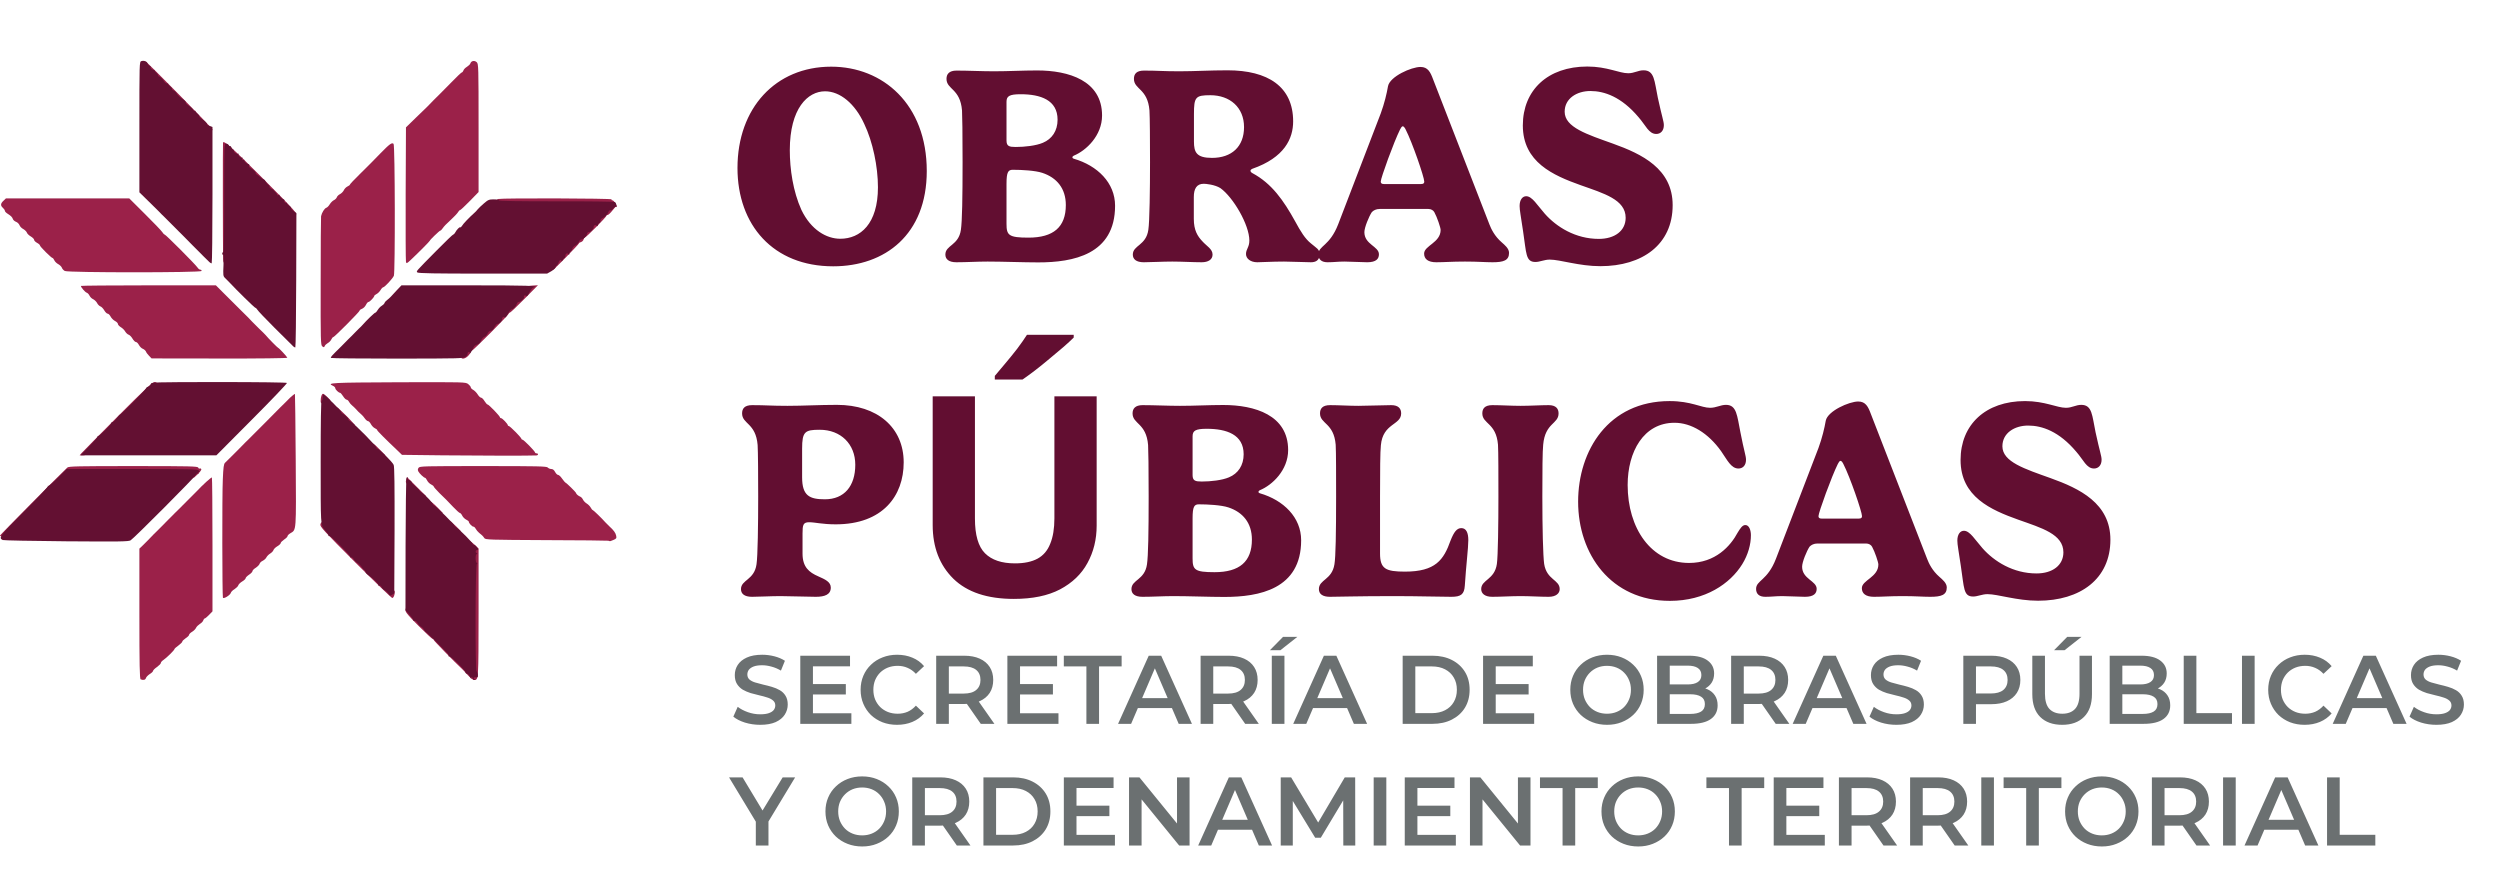<svg width="411" height="143" viewBox="0 0 411 143" fill="none" xmlns="http://www.w3.org/2000/svg">
<path d="M135.64 15.009C132.788 15.009 129.844 17.815 129.844 24.692C129.844 27.82 130.373 31.454 131.753 34.513C133.34 37.802 135.87 39.251 138.147 39.251C141.436 39.251 144.334 36.813 144.334 30.787C144.334 27.383 143.483 23.289 142.08 20.368C140.562 17.033 138.101 15.009 135.64 15.009ZM121.242 27.613C121.242 17.769 127.498 10.961 136.652 10.961C145.116 10.961 152.361 17.102 152.361 28.119C152.361 38.538 145.53 43.782 136.974 43.782C127.13 43.782 121.242 37.02 121.242 27.613ZM157.236 43.115C155.971 43.115 155.419 42.609 155.419 41.85C155.419 40.286 157.604 40.378 157.972 37.779C158.179 36.399 158.248 32.466 158.248 26.647C158.248 21.817 158.202 19.057 158.156 18.16C157.857 14.526 155.603 14.733 155.603 12.962C155.603 12.18 156.04 11.605 157.259 11.605C159.191 11.605 161.399 11.72 163.4 11.72C165.792 11.72 168.138 11.582 170.507 11.582C175.682 11.582 181.179 13.238 181.179 18.988C181.179 22.3 178.557 24.761 176.533 25.589C176.441 25.635 176.303 25.727 176.303 25.865C176.303 26.003 176.441 26.072 176.533 26.095C180.42 27.222 183.318 30.051 183.318 33.823C183.318 41.873 176.395 43.138 170.691 43.138C168.299 43.138 164.803 43 162.365 43C160.594 43 158.961 43.115 157.236 43.115ZM175.222 33.708C175.222 30.971 173.727 29.2 171.358 28.418C170.162 28.027 167.954 27.912 166.505 27.912C165.746 27.912 165.47 28.28 165.47 30.212V36.79C165.47 38.676 165.815 39.067 169.081 39.067C173.175 39.067 175.222 37.342 175.222 33.708ZM165.47 16.734V23.105C165.47 24.048 165.93 24.163 166.988 24.163C168.46 24.163 170.323 23.956 171.45 23.473C172.945 22.852 173.865 21.518 173.865 19.678C173.865 16.435 171.059 15.492 167.793 15.492C165.93 15.492 165.47 15.814 165.47 16.734ZM204.52 20.897C204.52 17.654 202.197 15.653 198.977 15.653C196.539 15.653 196.286 15.952 196.286 18.758V23.266C196.286 25.014 196.677 25.957 199.253 25.957C202.473 25.957 204.52 24.117 204.52 20.897ZM196.263 32.397V35.985C196.263 37.871 196.884 38.837 197.666 39.665C198.379 40.47 199.345 40.93 199.345 41.85C199.345 42.678 198.632 43.115 197.551 43.115C196.194 43.115 194.216 43 192.721 43C191.134 43 189.156 43.115 188.052 43.115C186.787 43.115 186.235 42.609 186.235 41.85C186.235 40.309 188.42 40.378 188.788 37.779C188.995 36.468 189.064 31.109 189.064 26.647C189.064 23.519 189.041 19.149 188.972 18.16C188.673 14.526 186.419 14.733 186.419 12.962C186.419 12.203 186.787 11.605 188.075 11.605C190.398 11.605 191.18 11.72 193.871 11.72C196.401 11.72 198.908 11.559 201.806 11.559C208.43 11.559 212.593 14.227 212.593 19.954C212.593 22.783 211.167 25.911 205.877 27.751C205.739 27.82 205.578 27.912 205.578 28.073C205.578 28.188 205.67 28.349 205.9 28.464C209.074 30.166 211.006 32.926 212.915 36.376C213.835 38.078 214.571 39.274 215.537 40.033C216.434 40.815 216.94 40.93 216.94 41.827C216.94 42.839 216.25 43.115 215.514 43.115C214.548 43.115 212.202 43 211.098 43C209.166 43 207.395 43.115 206.705 43.115C205.578 43.115 204.842 42.517 204.842 41.758C204.842 40.953 205.394 40.654 205.394 39.55C205.394 36.951 202.726 32.42 200.633 30.925C199.713 30.35 198.241 30.212 197.896 30.212C196.723 30.212 196.263 31.04 196.263 32.397ZM227.524 30.258H233.596C234.056 30.258 234.148 30.097 234.148 29.844C234.148 29.154 232.193 23.427 231.089 21.288C230.974 21.035 230.767 20.759 230.629 20.759C230.445 20.759 230.307 21.035 230.169 21.288C229.157 23.312 226.995 29.269 226.995 29.844C226.995 30.097 227.11 30.258 227.524 30.258ZM220.003 36.859L226.995 18.643C227.593 17.01 227.984 15.377 228.191 14.158C228.513 12.571 232.032 11.007 233.527 11.007C234.746 11.007 235.16 11.858 235.597 13.031L244.866 36.905C245.142 37.618 245.694 38.814 246.89 39.849C247.35 40.263 248.086 40.838 248.086 41.574C248.086 42.816 247.189 43.115 245.372 43.115C244.13 43.115 243.003 43 240.841 43C238.679 43 237.483 43.115 236.126 43.115C234.769 43.115 234.125 42.586 234.125 41.689C234.125 40.378 236.839 39.895 236.839 37.802C236.839 37.434 236.264 35.709 235.804 34.881C235.643 34.582 235.275 34.352 234.815 34.352H226.834C226.236 34.352 225.799 34.582 225.523 34.881C225.063 35.571 224.304 37.388 224.304 38.17C224.304 40.194 226.696 40.493 226.696 41.804C226.696 42.54 226.259 43.115 224.764 43.115C223.775 43.115 222.096 43 221.038 43C219.957 43 219.267 43.115 218.255 43.115C217.266 43.115 216.737 42.655 216.737 41.827C216.737 40.378 218.6 40.493 220.003 36.859ZM261.461 14.963C259.231 14.963 257.23 16.182 257.23 18.367C257.23 20.943 260.932 22.093 265.165 23.611C269.903 25.313 274.985 27.728 274.985 33.731C274.985 40.194 270.018 43.759 263.095 43.759C259.599 43.759 256.494 42.678 254.769 42.678C253.895 42.678 253.159 43.069 252.423 43.069C250.79 43.069 250.951 41.643 250.399 38.055C250.031 35.502 249.824 34.582 249.824 33.869C249.824 32.857 250.284 32.259 250.905 32.259C251.894 32.259 252.722 33.731 253.964 35.134C255.873 37.296 259.001 39.274 262.842 39.274C265.464 39.274 267.258 37.94 267.258 35.801C267.258 32.811 263.67 31.799 259.852 30.442C255.344 28.832 250.353 26.67 250.353 20.621C250.353 14.825 254.447 10.938 260.956 10.938C264.222 10.938 266.2 12.042 267.672 12.042C268.684 12.042 269.282 11.559 270.202 11.559C272.019 11.559 271.973 13.33 272.548 16.067C273.238 19.264 273.537 19.954 273.537 20.575C273.537 21.518 272.985 22.024 272.295 22.024C271.052 22.024 270.57 20.621 269.374 19.264C266.545 15.906 263.739 14.963 261.461 14.963ZM140.608 76.403C140.608 72.999 138.216 70.653 134.766 70.653C132.328 70.653 131.868 70.952 131.868 73.758V78.473C131.868 81.532 133.11 82.084 135.617 82.084C138.791 82.084 140.608 79.922 140.608 76.403ZM131.937 87.696V91.008C131.937 93.216 132.995 94.09 134.536 94.757C135.617 95.24 136.583 95.654 136.583 96.597C136.583 97.747 135.594 98.115 134.122 98.115C132.765 98.115 129.798 98 128.303 98C126.716 98 124.738 98.115 123.634 98.115C122.369 98.115 121.817 97.609 121.817 96.85C121.817 95.309 124.002 95.378 124.37 92.779C124.577 91.468 124.646 86.109 124.646 81.647C124.646 78.519 124.623 74.149 124.554 73.16C124.255 69.526 122.001 69.733 122.001 67.962C122.001 67.203 122.369 66.605 123.657 66.605C125.98 66.605 126.762 66.72 129.453 66.72C131.983 66.72 134.697 66.559 137.595 66.559C144.242 66.559 148.566 70.285 148.566 76.012C148.566 81.532 145.116 86.201 137.388 86.201C135.18 86.201 133.984 85.856 133.018 85.856C132.029 85.856 131.937 86.316 131.937 87.696ZM180.29 86.408C180.29 88.677 179.784 90.732 178.772 92.572C177.79 94.381 176.288 95.823 174.264 96.896C172.27 97.939 169.74 98.46 166.674 98.46C162.319 98.46 159.007 97.356 156.738 95.148C154.468 92.909 153.334 89.965 153.334 86.316V65.156H160.28V85.258C160.28 87.957 160.832 89.858 161.936 90.962C163.04 92.066 164.68 92.618 166.858 92.618C168.391 92.618 169.633 92.357 170.584 91.836C171.534 91.315 172.224 90.502 172.654 89.398C173.114 88.294 173.344 86.899 173.344 85.212V65.156H180.29V86.408ZM176.518 55.496C176.088 55.925 175.521 56.447 174.816 57.06C174.11 57.673 173.344 58.317 172.516 58.992C171.718 59.667 170.921 60.311 170.124 60.924C169.357 61.507 168.682 61.997 168.1 62.396H163.546V61.798C164.036 61.215 164.604 60.541 165.248 59.774C165.922 58.977 166.582 58.164 167.226 57.336C167.87 56.477 168.406 55.711 168.836 55.036H176.518V55.496ZM187.827 98.115C186.562 98.115 186.01 97.609 186.01 96.85C186.01 95.286 188.195 95.378 188.563 92.779C188.77 91.399 188.839 87.466 188.839 81.647C188.839 76.817 188.793 74.057 188.747 73.16C188.448 69.526 186.194 69.733 186.194 67.962C186.194 67.18 186.631 66.605 187.85 66.605C189.782 66.605 191.99 66.72 193.991 66.72C196.383 66.72 198.729 66.582 201.098 66.582C206.273 66.582 211.77 68.238 211.77 73.988C211.77 77.3 209.148 79.761 207.124 80.589C207.032 80.635 206.894 80.727 206.894 80.865C206.894 81.003 207.032 81.072 207.124 81.095C211.011 82.222 213.909 85.051 213.909 88.823C213.909 96.873 206.986 98.138 201.282 98.138C198.89 98.138 195.394 98 192.956 98C191.185 98 189.552 98.115 187.827 98.115ZM205.813 88.708C205.813 85.971 204.318 84.2 201.949 83.418C200.753 83.027 198.545 82.912 197.096 82.912C196.337 82.912 196.061 83.28 196.061 85.212V91.79C196.061 93.676 196.406 94.067 199.672 94.067C203.766 94.067 205.813 92.342 205.813 88.708ZM196.061 71.734V78.105C196.061 79.048 196.521 79.163 197.579 79.163C199.051 79.163 200.914 78.956 202.041 78.473C203.536 77.852 204.456 76.518 204.456 74.678C204.456 71.435 201.65 70.492 198.384 70.492C196.521 70.492 196.061 70.814 196.061 71.734ZM219.656 81.647C219.656 78.542 219.656 74.149 219.587 73.114C219.288 69.503 217.011 69.71 217.011 67.962C217.011 67.203 217.379 66.605 218.667 66.605C220.07 66.605 221.818 66.72 223.313 66.72C224.854 66.72 227.384 66.605 228.718 66.605C229.937 66.605 230.351 67.203 230.351 67.962C230.351 69.917 227.338 69.549 227.016 73.206C226.901 74.195 226.878 77.507 226.878 81.647V90.985C226.878 93.515 227.798 93.975 230.972 93.975C236.009 93.975 237.343 92.043 238.47 88.869C239.022 87.466 239.505 86.822 240.241 86.822C241.046 86.822 241.391 87.581 241.391 88.8C241.391 90.088 241.023 93.009 240.816 96.275C240.724 97.701 240.195 98.115 238.608 98.115C236.699 98.115 233.203 98 229.201 98C223.06 98 220.116 98.115 218.644 98.115C217.471 98.115 216.827 97.678 216.827 96.85C216.827 95.263 218.966 95.355 219.38 92.779C219.587 91.583 219.656 87.627 219.656 81.647ZM254.596 66.605C255.815 66.605 256.229 67.203 256.229 67.962C256.229 69.733 254.021 69.48 253.699 73.114C253.584 74.126 253.561 77.507 253.561 81.647C253.561 86.822 253.676 91.353 253.86 92.71C254.274 95.355 256.413 95.286 256.413 96.85C256.413 97.54 255.815 98.115 254.596 98.115C253.239 98.115 251.491 98 249.996 98C248.455 98 246.684 98.115 245.327 98.115C244.062 98.115 243.51 97.54 243.51 96.85C243.51 95.286 245.718 95.332 246.086 92.71C246.27 91.445 246.339 86.04 246.339 81.647C246.339 78.542 246.339 74.149 246.27 73.114C245.971 69.503 243.694 69.71 243.694 67.962C243.694 67.203 244.062 66.605 245.35 66.605C246.753 66.605 248.501 66.72 249.996 66.72C251.537 66.72 253.285 66.605 254.596 66.605ZM259.444 82.475C259.444 74.057 264.435 65.938 274.486 65.938C278.028 65.938 279.684 67.042 281.133 67.042C282.168 67.042 282.835 66.559 283.755 66.559C285.526 66.559 285.572 68.33 286.124 71.067C286.722 74.172 287.044 74.931 287.044 75.575C287.044 76.564 286.469 77.024 285.802 77.024C284.583 77.024 283.962 75.621 282.95 74.172C280.834 71.205 278.051 69.503 275.291 69.503C270.208 69.503 267.586 74.264 267.586 79.738C267.586 86.822 271.427 92.549 277.683 92.549C282.007 92.549 284.491 89.789 285.687 87.535C286.101 86.868 286.446 86.316 286.929 86.316C287.596 86.316 287.849 87.236 287.849 87.995C287.849 89.49 287.389 91.192 286.423 92.756C284.445 95.953 280.351 98.782 274.532 98.782C264.826 98.782 259.444 91.1 259.444 82.475ZM299.488 85.258H305.56C306.02 85.258 306.112 85.097 306.112 84.844C306.112 84.154 304.157 78.427 303.053 76.288C302.938 76.035 302.731 75.759 302.593 75.759C302.409 75.759 302.271 76.035 302.133 76.288C301.121 78.312 298.959 84.269 298.959 84.844C298.959 85.097 299.074 85.258 299.488 85.258ZM291.967 91.859L298.959 73.643C299.557 72.01 299.948 70.377 300.155 69.158C300.477 67.571 303.996 66.007 305.491 66.007C306.71 66.007 307.124 66.858 307.561 68.031L316.83 91.905C317.106 92.618 317.658 93.814 318.854 94.849C319.314 95.263 320.05 95.838 320.05 96.574C320.05 97.816 319.153 98.115 317.336 98.115C316.094 98.115 314.967 98 312.805 98C310.643 98 309.447 98.115 308.09 98.115C306.733 98.115 306.089 97.586 306.089 96.689C306.089 95.378 308.803 94.895 308.803 92.802C308.803 92.434 308.228 90.709 307.768 89.881C307.607 89.582 307.239 89.352 306.779 89.352H298.798C298.2 89.352 297.763 89.582 297.487 89.881C297.027 90.571 296.268 92.388 296.268 93.17C296.268 95.194 298.66 95.493 298.66 96.804C298.66 97.54 298.223 98.115 296.728 98.115C295.739 98.115 294.06 98 293.002 98C291.921 98 291.231 98.115 290.219 98.115C289.23 98.115 288.701 97.655 288.701 96.827C288.701 95.378 290.564 95.493 291.967 91.859ZM333.426 69.963C331.195 69.963 329.194 71.182 329.194 73.367C329.194 75.943 332.897 77.093 337.129 78.611C341.867 80.313 346.95 82.728 346.95 88.731C346.95 95.194 341.982 98.759 335.059 98.759C331.563 98.759 328.458 97.678 326.733 97.678C325.859 97.678 325.123 98.069 324.387 98.069C322.754 98.069 322.915 96.643 322.363 93.055C321.995 90.502 321.788 89.582 321.788 88.869C321.788 87.857 322.248 87.259 322.869 87.259C323.858 87.259 324.686 88.731 325.928 90.134C327.837 92.296 330.965 94.274 334.806 94.274C337.428 94.274 339.222 92.94 339.222 90.801C339.222 87.811 335.634 86.799 331.816 85.442C327.308 83.832 322.317 81.67 322.317 75.621C322.317 69.825 326.411 65.938 332.92 65.938C336.186 65.938 338.164 67.042 339.636 67.042C340.648 67.042 341.246 66.559 342.166 66.559C343.983 66.559 343.937 68.33 344.512 71.067C345.202 74.264 345.501 74.954 345.501 75.575C345.501 76.518 344.949 77.024 344.259 77.024C343.017 77.024 342.534 75.621 341.338 74.264C338.509 70.906 335.703 69.963 333.426 69.963Z" fill="#620E31"/>
<path d="M124.976 119.16C124.101 119.16 123.264 119.037 122.464 118.792C121.664 118.536 121.029 118.211 120.56 117.816L121.28 116.2C121.728 116.552 122.283 116.845 122.944 117.08C123.605 117.315 124.283 117.432 124.976 117.432C125.563 117.432 126.037 117.368 126.4 117.24C126.763 117.112 127.029 116.941 127.2 116.728C127.371 116.504 127.456 116.253 127.456 115.976C127.456 115.635 127.333 115.363 127.088 115.16C126.843 114.947 126.523 114.781 126.128 114.664C125.744 114.536 125.312 114.419 124.832 114.312C124.363 114.205 123.888 114.083 123.408 113.944C122.939 113.795 122.507 113.608 122.112 113.384C121.728 113.149 121.413 112.84 121.168 112.456C120.923 112.072 120.8 111.581 120.8 110.984C120.8 110.376 120.96 109.821 121.28 109.32C121.611 108.808 122.107 108.403 122.768 108.104C123.44 107.795 124.288 107.64 125.312 107.64C125.984 107.64 126.651 107.725 127.312 107.896C127.973 108.067 128.549 108.312 129.04 108.632L128.384 110.248C127.883 109.949 127.365 109.731 126.832 109.592C126.299 109.443 125.787 109.368 125.296 109.368C124.72 109.368 124.251 109.437 123.888 109.576C123.536 109.715 123.275 109.896 123.104 110.12C122.944 110.344 122.864 110.6 122.864 110.888C122.864 111.229 122.981 111.507 123.216 111.72C123.461 111.923 123.776 112.083 124.16 112.2C124.555 112.317 124.992 112.435 125.472 112.552C125.952 112.659 126.427 112.781 126.896 112.92C127.376 113.059 127.808 113.24 128.192 113.464C128.587 113.688 128.901 113.992 129.136 114.376C129.381 114.76 129.504 115.245 129.504 115.832C129.504 116.429 129.339 116.984 129.008 117.496C128.688 117.997 128.192 118.403 127.52 118.712C126.848 119.011 126 119.16 124.976 119.16ZM133.487 112.456H139.055V114.168H133.487V112.456ZM133.647 117.256H139.967V119H131.567V107.8H139.743V109.544H133.647V117.256ZM147.469 119.16C146.616 119.16 145.821 119.021 145.085 118.744C144.36 118.456 143.725 118.056 143.181 117.544C142.648 117.021 142.232 116.408 141.933 115.704C141.635 115 141.485 114.232 141.485 113.4C141.485 112.568 141.635 111.8 141.933 111.096C142.232 110.392 142.653 109.784 143.197 109.272C143.741 108.749 144.376 108.349 145.101 108.072C145.827 107.784 146.621 107.64 147.485 107.64C148.403 107.64 149.24 107.8 149.997 108.12C150.755 108.429 151.395 108.893 151.917 109.512L150.573 110.776C150.168 110.339 149.715 110.013 149.213 109.8C148.712 109.576 148.168 109.464 147.581 109.464C146.995 109.464 146.456 109.56 145.965 109.752C145.485 109.944 145.064 110.216 144.701 110.568C144.349 110.92 144.072 111.336 143.869 111.816C143.677 112.296 143.581 112.824 143.581 113.4C143.581 113.976 143.677 114.504 143.869 114.984C144.072 115.464 144.349 115.88 144.701 116.232C145.064 116.584 145.485 116.856 145.965 117.048C146.456 117.24 146.995 117.336 147.581 117.336C148.168 117.336 148.712 117.229 149.213 117.016C149.715 116.792 150.168 116.456 150.573 116.008L151.917 117.288C151.395 117.896 150.755 118.36 149.997 118.68C149.24 119 148.397 119.16 147.469 119.16ZM153.91 119V107.8H158.518C159.51 107.8 160.358 107.96 161.062 108.28C161.777 108.6 162.326 109.059 162.71 109.656C163.094 110.253 163.286 110.963 163.286 111.784C163.286 112.605 163.094 113.315 162.71 113.912C162.326 114.499 161.777 114.952 161.062 115.272C160.358 115.581 159.51 115.736 158.518 115.736H155.062L155.99 114.792V119H153.91ZM161.238 119L158.406 114.936H160.63L163.478 119H161.238ZM155.99 115.016L155.062 114.024H158.422C159.34 114.024 160.028 113.827 160.486 113.432C160.956 113.037 161.19 112.488 161.19 111.784C161.19 111.069 160.956 110.52 160.486 110.136C160.028 109.752 159.34 109.56 158.422 109.56H155.062L155.99 108.536V115.016ZM167.533 112.456H173.101V114.168H167.533V112.456ZM167.693 117.256H174.013V119H165.613V107.8H173.789V109.544H167.693V117.256ZM178.604 119V109.56H174.892V107.8H184.396V109.56H180.684V119H178.604ZM183.811 119L188.851 107.8H190.899L195.955 119H193.779L189.443 108.904H190.275L185.955 119H183.811ZM186.131 116.408L186.691 114.776H192.739L193.299 116.408H186.131ZM197.379 119V107.8H201.987C202.979 107.8 203.827 107.96 204.531 108.28C205.246 108.6 205.795 109.059 206.179 109.656C206.563 110.253 206.755 110.963 206.755 111.784C206.755 112.605 206.563 113.315 206.179 113.912C205.795 114.499 205.246 114.952 204.531 115.272C203.827 115.581 202.979 115.736 201.987 115.736H198.531L199.459 114.792V119H197.379ZM204.707 119L201.875 114.936H204.099L206.947 119H204.707ZM199.459 115.016L198.531 114.024H201.891C202.808 114.024 203.496 113.827 203.955 113.432C204.424 113.037 204.659 112.488 204.659 111.784C204.659 111.069 204.424 110.52 203.955 110.136C203.496 109.752 202.808 109.56 201.891 109.56H198.531L199.459 108.536V115.016ZM209.082 119V107.8H211.162V119H209.082ZM208.778 106.888L210.938 104.696H213.29L210.506 106.888H208.778ZM212.607 119L217.648 107.8H219.696L224.752 119H222.576L218.24 108.904H219.072L214.752 119H212.607ZM214.928 116.408L215.488 114.776H221.536L222.095 116.408H214.928ZM230.598 119V107.8H235.494C236.71 107.8 237.776 108.035 238.694 108.504C239.611 108.973 240.326 109.624 240.838 110.456C241.35 111.288 241.606 112.269 241.606 113.4C241.606 114.52 241.35 115.501 240.838 116.344C240.326 117.176 239.611 117.827 238.694 118.296C237.776 118.765 236.71 119 235.494 119H230.598ZM232.678 117.24H235.398C236.24 117.24 236.966 117.08 237.574 116.76C238.192 116.44 238.667 115.992 238.998 115.416C239.339 114.84 239.51 114.168 239.51 113.4C239.51 112.621 239.339 111.949 238.998 111.384C238.667 110.808 238.192 110.36 237.574 110.04C236.966 109.72 236.24 109.56 235.398 109.56H232.678V117.24ZM245.737 112.456H251.305V114.168H245.737V112.456ZM245.897 117.256H252.217V119H243.817V107.8H251.993V109.544H245.897V117.256ZM264.205 119.16C263.33 119.16 262.525 119.016 261.789 118.728C261.053 118.44 260.413 118.04 259.869 117.528C259.325 117.005 258.904 116.397 258.605 115.704C258.306 115 258.157 114.232 258.157 113.4C258.157 112.568 258.306 111.805 258.605 111.112C258.904 110.408 259.325 109.8 259.869 109.288C260.413 108.765 261.053 108.36 261.789 108.072C262.525 107.784 263.325 107.64 264.189 107.64C265.064 107.64 265.864 107.784 266.589 108.072C267.325 108.36 267.965 108.765 268.509 109.288C269.053 109.8 269.474 110.408 269.773 111.112C270.072 111.805 270.221 112.568 270.221 113.4C270.221 114.232 270.072 115 269.773 115.704C269.474 116.408 269.053 117.016 268.509 117.528C267.965 118.04 267.325 118.44 266.589 118.728C265.864 119.016 265.069 119.16 264.205 119.16ZM264.189 117.336C264.754 117.336 265.277 117.24 265.757 117.048C266.237 116.856 266.653 116.584 267.005 116.232C267.357 115.869 267.629 115.453 267.821 114.984C268.024 114.504 268.125 113.976 268.125 113.4C268.125 112.824 268.024 112.301 267.821 111.832C267.629 111.352 267.357 110.936 267.005 110.584C266.653 110.221 266.237 109.944 265.757 109.752C265.277 109.56 264.754 109.464 264.189 109.464C263.624 109.464 263.101 109.56 262.621 109.752C262.152 109.944 261.736 110.221 261.373 110.584C261.021 110.936 260.744 111.352 260.541 111.832C260.349 112.301 260.253 112.824 260.253 113.4C260.253 113.965 260.349 114.488 260.541 114.968C260.744 115.448 261.021 115.869 261.373 116.232C261.725 116.584 262.141 116.856 262.621 117.048C263.101 117.24 263.624 117.336 264.189 117.336ZM272.426 119V107.8H277.674C279.018 107.8 280.042 108.067 280.746 108.6C281.45 109.123 281.802 109.827 281.802 110.712C281.802 111.309 281.663 111.821 281.386 112.248C281.109 112.664 280.735 112.989 280.266 113.224C279.807 113.448 279.306 113.56 278.762 113.56L279.05 112.984C279.679 112.984 280.245 113.101 280.746 113.336C281.247 113.56 281.642 113.891 281.93 114.328C282.229 114.765 282.378 115.309 282.378 115.96C282.378 116.92 282.01 117.667 281.274 118.2C280.538 118.733 279.445 119 277.994 119H272.426ZM274.506 117.368H277.866C278.645 117.368 279.242 117.24 279.658 116.984C280.074 116.728 280.282 116.317 280.282 115.752C280.282 115.197 280.074 114.792 279.658 114.536C279.242 114.269 278.645 114.136 277.866 114.136H274.346V112.52H277.45C278.175 112.52 278.73 112.392 279.114 112.136C279.509 111.88 279.706 111.496 279.706 110.984C279.706 110.461 279.509 110.072 279.114 109.816C278.73 109.56 278.175 109.432 277.45 109.432H274.506V117.368ZM284.598 119V107.8H289.206C290.198 107.8 291.046 107.96 291.75 108.28C292.464 108.6 293.014 109.059 293.398 109.656C293.782 110.253 293.974 110.963 293.974 111.784C293.974 112.605 293.782 113.315 293.398 113.912C293.014 114.499 292.464 114.952 291.75 115.272C291.046 115.581 290.198 115.736 289.206 115.736H285.75L286.678 114.792V119H284.598ZM291.926 119L289.094 114.936H291.318L294.166 119H291.926ZM286.678 115.016L285.75 114.024H289.11C290.027 114.024 290.715 113.827 291.174 113.432C291.643 113.037 291.878 112.488 291.878 111.784C291.878 111.069 291.643 110.52 291.174 110.136C290.715 109.752 290.027 109.56 289.11 109.56H285.75L286.678 108.536V115.016ZM294.717 119L299.757 107.8H301.805L306.861 119H304.685L300.349 108.904H301.181L296.861 119H294.717ZM297.037 116.408L297.597 114.776H303.645L304.205 116.408H297.037ZM311.757 119.16C310.883 119.16 310.045 119.037 309.245 118.792C308.445 118.536 307.811 118.211 307.341 117.816L308.061 116.2C308.509 116.552 309.064 116.845 309.725 117.08C310.387 117.315 311.064 117.432 311.757 117.432C312.344 117.432 312.819 117.368 313.181 117.24C313.544 117.112 313.811 116.941 313.981 116.728C314.152 116.504 314.237 116.253 314.237 115.976C314.237 115.635 314.115 115.363 313.869 115.16C313.624 114.947 313.304 114.781 312.909 114.664C312.525 114.536 312.093 114.419 311.613 114.312C311.144 114.205 310.669 114.083 310.189 113.944C309.72 113.795 309.288 113.608 308.893 113.384C308.509 113.149 308.195 112.84 307.949 112.456C307.704 112.072 307.581 111.581 307.581 110.984C307.581 110.376 307.741 109.821 308.061 109.32C308.392 108.808 308.888 108.403 309.549 108.104C310.221 107.795 311.069 107.64 312.093 107.64C312.765 107.64 313.432 107.725 314.093 107.896C314.755 108.067 315.331 108.312 315.821 108.632L315.165 110.248C314.664 109.949 314.147 109.731 313.613 109.592C313.08 109.443 312.568 109.368 312.077 109.368C311.501 109.368 311.032 109.437 310.669 109.576C310.317 109.715 310.056 109.896 309.885 110.12C309.725 110.344 309.645 110.6 309.645 110.888C309.645 111.229 309.763 111.507 309.997 111.72C310.243 111.923 310.557 112.083 310.941 112.2C311.336 112.317 311.773 112.435 312.253 112.552C312.733 112.659 313.208 112.781 313.677 112.92C314.157 113.059 314.589 113.24 314.973 113.464C315.368 113.688 315.683 113.992 315.917 114.376C316.163 114.76 316.285 115.245 316.285 115.832C316.285 116.429 316.12 116.984 315.789 117.496C315.469 117.997 314.973 118.403 314.301 118.712C313.629 119.011 312.781 119.16 311.757 119.16ZM322.77 119V107.8H327.378C328.37 107.8 329.218 107.96 329.922 108.28C330.636 108.6 331.186 109.059 331.57 109.656C331.954 110.253 332.146 110.963 332.146 111.784C332.146 112.605 331.954 113.315 331.57 113.912C331.186 114.509 330.636 114.968 329.922 115.288C329.218 115.608 328.37 115.768 327.378 115.768H323.922L324.85 114.792V119H322.77ZM324.85 115.016L323.922 114.008H327.282C328.199 114.008 328.887 113.816 329.346 113.432C329.815 113.037 330.05 112.488 330.05 111.784C330.05 111.069 329.815 110.52 329.346 110.136C328.887 109.752 328.199 109.56 327.282 109.56H323.922L324.85 108.536V115.016ZM339.023 119.16C337.487 119.16 336.282 118.728 335.407 117.864C334.543 117 334.111 115.752 334.111 114.12V107.8H336.191V114.04C336.191 115.192 336.436 116.029 336.927 116.552C337.428 117.075 338.132 117.336 339.039 117.336C339.946 117.336 340.644 117.075 341.135 116.552C341.626 116.029 341.871 115.192 341.871 114.04V107.8H343.919V114.12C343.919 115.752 343.482 117 342.607 117.864C341.743 118.728 340.548 119.16 339.023 119.16ZM337.695 106.888L339.855 104.696H342.207L339.423 106.888H337.695ZM346.832 119V107.8H352.08C353.424 107.8 354.448 108.067 355.152 108.6C355.856 109.123 356.208 109.827 356.208 110.712C356.208 111.309 356.069 111.821 355.792 112.248C355.515 112.664 355.141 112.989 354.672 113.224C354.213 113.448 353.712 113.56 353.168 113.56L353.456 112.984C354.085 112.984 354.651 113.101 355.152 113.336C355.653 113.56 356.048 113.891 356.336 114.328C356.635 114.765 356.784 115.309 356.784 115.96C356.784 116.92 356.416 117.667 355.68 118.2C354.944 118.733 353.851 119 352.4 119H346.832ZM348.912 117.368H352.272C353.051 117.368 353.648 117.24 354.064 116.984C354.48 116.728 354.688 116.317 354.688 115.752C354.688 115.197 354.48 114.792 354.064 114.536C353.648 114.269 353.051 114.136 352.272 114.136H348.752V112.52H351.856C352.581 112.52 353.136 112.392 353.52 112.136C353.915 111.88 354.112 111.496 354.112 110.984C354.112 110.461 353.915 110.072 353.52 109.816C353.136 109.56 352.581 109.432 351.856 109.432H348.912V117.368ZM359.004 119V107.8H361.084V117.24H366.94V119H359.004ZM368.582 119V107.8H370.662V119H368.582ZM378.876 119.16C378.022 119.16 377.228 119.021 376.492 118.744C375.766 118.456 375.132 118.056 374.588 117.544C374.054 117.021 373.638 116.408 373.34 115.704C373.041 115 372.892 114.232 372.892 113.4C372.892 112.568 373.041 111.8 373.34 111.096C373.638 110.392 374.06 109.784 374.604 109.272C375.148 108.749 375.782 108.349 376.508 108.072C377.233 107.784 378.028 107.64 378.892 107.64C379.809 107.64 380.646 107.8 381.404 108.12C382.161 108.429 382.801 108.893 383.324 109.512L381.98 110.776C381.574 110.339 381.121 110.013 380.62 109.8C380.118 109.576 379.574 109.464 378.988 109.464C378.401 109.464 377.862 109.56 377.372 109.752C376.892 109.944 376.47 110.216 376.108 110.568C375.756 110.92 375.478 111.336 375.276 111.816C375.084 112.296 374.988 112.824 374.988 113.4C374.988 113.976 375.084 114.504 375.276 114.984C375.478 115.464 375.756 115.88 376.108 116.232C376.47 116.584 376.892 116.856 377.372 117.048C377.862 117.24 378.401 117.336 378.988 117.336C379.574 117.336 380.118 117.229 380.62 117.016C381.121 116.792 381.574 116.456 381.98 116.008L383.324 117.288C382.801 117.896 382.161 118.36 381.404 118.68C380.646 119 379.804 119.16 378.876 119.16ZM383.498 119L388.538 107.8H390.586L395.642 119H393.466L389.13 108.904H389.962L385.642 119H383.498ZM385.818 116.408L386.378 114.776H392.426L392.986 116.408H385.818ZM400.539 119.16C399.664 119.16 398.827 119.037 398.027 118.792C397.227 118.536 396.592 118.211 396.123 117.816L396.843 116.2C397.291 116.552 397.845 116.845 398.507 117.08C399.168 117.315 399.845 117.432 400.539 117.432C401.125 117.432 401.6 117.368 401.963 117.24C402.325 117.112 402.592 116.941 402.763 116.728C402.933 116.504 403.019 116.253 403.019 115.976C403.019 115.635 402.896 115.363 402.651 115.16C402.405 114.947 402.085 114.781 401.691 114.664C401.307 114.536 400.875 114.419 400.395 114.312C399.925 114.205 399.451 114.083 398.971 113.944C398.501 113.795 398.069 113.608 397.674 113.384C397.291 113.149 396.976 112.84 396.731 112.456C396.485 112.072 396.363 111.581 396.363 110.984C396.363 110.376 396.523 109.821 396.843 109.32C397.173 108.808 397.669 108.403 398.331 108.104C399.003 107.795 399.851 107.64 400.875 107.64C401.547 107.64 402.213 107.725 402.875 107.896C403.536 108.067 404.112 108.312 404.602 108.632L403.947 110.248C403.445 109.949 402.928 109.731 402.395 109.592C401.861 109.443 401.349 109.368 400.859 109.368C400.283 109.368 399.813 109.437 399.451 109.576C399.099 109.715 398.837 109.896 398.667 110.12C398.507 110.344 398.427 110.6 398.427 110.888C398.427 111.229 398.544 111.507 398.779 111.72C399.024 111.923 399.339 112.083 399.723 112.2C400.117 112.317 400.555 112.435 401.035 112.552C401.515 112.659 401.989 112.781 402.459 112.92C402.939 113.059 403.371 113.24 403.755 113.464C404.149 113.688 404.464 113.992 404.699 114.376C404.944 114.76 405.067 115.245 405.067 115.832C405.067 116.429 404.901 116.984 404.571 117.496C404.251 117.997 403.755 118.403 403.083 118.712C402.411 119.011 401.563 119.16 400.539 119.16ZM124.256 139V134.568L124.72 135.848L119.856 127.8H122.08L125.984 134.28H124.736L128.672 127.8H130.72L125.856 135.848L126.336 134.568V139H124.256ZM141.752 139.16C140.877 139.16 140.072 139.016 139.336 138.728C138.6 138.44 137.96 138.04 137.416 137.528C136.872 137.005 136.451 136.397 136.152 135.704C135.853 135 135.704 134.232 135.704 133.4C135.704 132.568 135.853 131.805 136.152 131.112C136.451 130.408 136.872 129.8 137.416 129.288C137.96 128.765 138.6 128.36 139.336 128.072C140.072 127.784 140.872 127.64 141.736 127.64C142.611 127.64 143.411 127.784 144.136 128.072C144.872 128.36 145.512 128.765 146.056 129.288C146.6 129.8 147.021 130.408 147.32 131.112C147.619 131.805 147.768 132.568 147.768 133.4C147.768 134.232 147.619 135 147.32 135.704C147.021 136.408 146.6 137.016 146.056 137.528C145.512 138.04 144.872 138.44 144.136 138.728C143.411 139.016 142.616 139.16 141.752 139.16ZM141.736 137.336C142.301 137.336 142.824 137.24 143.304 137.048C143.784 136.856 144.2 136.584 144.552 136.232C144.904 135.869 145.176 135.453 145.368 134.984C145.571 134.504 145.672 133.976 145.672 133.4C145.672 132.824 145.571 132.301 145.368 131.832C145.176 131.352 144.904 130.936 144.552 130.584C144.2 130.221 143.784 129.944 143.304 129.752C142.824 129.56 142.301 129.464 141.736 129.464C141.171 129.464 140.648 129.56 140.168 129.752C139.699 129.944 139.283 130.221 138.92 130.584C138.568 130.936 138.291 131.352 138.088 131.832C137.896 132.301 137.8 132.824 137.8 133.4C137.8 133.965 137.896 134.488 138.088 134.968C138.291 135.448 138.568 135.869 138.92 136.232C139.272 136.584 139.688 136.856 140.168 137.048C140.648 137.24 141.171 137.336 141.736 137.336ZM149.973 139V127.8H154.581C155.573 127.8 156.421 127.96 157.125 128.28C157.839 128.6 158.389 129.059 158.773 129.656C159.157 130.253 159.349 130.963 159.349 131.784C159.349 132.605 159.157 133.315 158.773 133.912C158.389 134.499 157.839 134.952 157.125 135.272C156.421 135.581 155.573 135.736 154.581 135.736H151.125L152.053 134.792V139H149.973ZM157.301 139L154.469 134.936H156.693L159.541 139H157.301ZM152.053 135.016L151.125 134.024H154.485C155.402 134.024 156.09 133.827 156.549 133.432C157.018 133.037 157.253 132.488 157.253 131.784C157.253 131.069 157.018 130.52 156.549 130.136C156.09 129.752 155.402 129.56 154.485 129.56H151.125L152.053 128.536V135.016ZM161.676 139V127.8H166.572C167.788 127.8 168.855 128.035 169.772 128.504C170.689 128.973 171.404 129.624 171.916 130.456C172.428 131.288 172.684 132.269 172.684 133.4C172.684 134.52 172.428 135.501 171.916 136.344C171.404 137.176 170.689 137.827 169.772 138.296C168.855 138.765 167.788 139 166.572 139H161.676ZM163.756 137.24H166.476C167.319 137.24 168.044 137.08 168.652 136.76C169.271 136.44 169.745 135.992 170.076 135.416C170.417 134.84 170.588 134.168 170.588 133.4C170.588 132.621 170.417 131.949 170.076 131.384C169.745 130.808 169.271 130.36 168.652 130.04C168.044 129.72 167.319 129.56 166.476 129.56H163.756V137.24ZM176.815 132.456H182.383V134.168H176.815V132.456ZM176.975 137.256H183.295V139H174.895V127.8H183.071V129.544H176.975V137.256ZM185.613 139V127.8H187.325L194.349 136.424H193.501V127.8H195.565V139H193.853L186.829 130.376H187.677V139H185.613ZM196.982 139L202.023 127.8H204.071L209.127 139H206.951L202.615 128.904H203.447L199.127 139H196.982ZM199.303 136.408L199.863 134.776H205.911L206.47 136.408H199.303ZM210.551 139V127.8H212.263L217.159 135.976H216.263L221.079 127.8H222.791L222.807 139H220.839L220.823 130.888H221.239L217.143 137.72H216.215L212.055 130.888H212.535V139H210.551ZM225.832 139V127.8H227.912V139H225.832ZM232.862 132.456H238.43V134.168H232.862V132.456ZM233.022 137.256H239.342V139H230.942V127.8H239.118V129.544H233.022V137.256ZM241.66 139V127.8H243.372L250.396 136.424H249.548V127.8H251.612V139H249.9L242.876 130.376H243.724V139H241.66ZM256.885 139V129.56H253.173V127.8H262.677V129.56H258.965V139H256.885ZM269.33 139.16C268.455 139.16 267.65 139.016 266.914 138.728C266.178 138.44 265.538 138.04 264.994 137.528C264.45 137.005 264.029 136.397 263.73 135.704C263.431 135 263.282 134.232 263.282 133.4C263.282 132.568 263.431 131.805 263.73 131.112C264.029 130.408 264.45 129.8 264.994 129.288C265.538 128.765 266.178 128.36 266.914 128.072C267.65 127.784 268.45 127.64 269.314 127.64C270.189 127.64 270.989 127.784 271.714 128.072C272.45 128.36 273.09 128.765 273.634 129.288C274.178 129.8 274.599 130.408 274.898 131.112C275.197 131.805 275.346 132.568 275.346 133.4C275.346 134.232 275.197 135 274.898 135.704C274.599 136.408 274.178 137.016 273.634 137.528C273.09 138.04 272.45 138.44 271.714 138.728C270.989 139.016 270.194 139.16 269.33 139.16ZM269.314 137.336C269.879 137.336 270.402 137.24 270.882 137.048C271.362 136.856 271.778 136.584 272.13 136.232C272.482 135.869 272.754 135.453 272.946 134.984C273.149 134.504 273.25 133.976 273.25 133.4C273.25 132.824 273.149 132.301 272.946 131.832C272.754 131.352 272.482 130.936 272.13 130.584C271.778 130.221 271.362 129.944 270.882 129.752C270.402 129.56 269.879 129.464 269.314 129.464C268.749 129.464 268.226 129.56 267.746 129.752C267.277 129.944 266.861 130.221 266.498 130.584C266.146 130.936 265.869 131.352 265.666 131.832C265.474 132.301 265.378 132.824 265.378 133.4C265.378 133.965 265.474 134.488 265.666 134.968C265.869 135.448 266.146 135.869 266.498 136.232C266.85 136.584 267.266 136.856 267.746 137.048C268.226 137.24 268.749 137.336 269.314 137.336ZM284.245 139V129.56H280.533V127.8H290.037V129.56H286.325V139H284.245ZM293.518 132.456H299.086V134.168H293.518V132.456ZM293.678 137.256H299.998V139H291.598V127.8H299.774V129.544H293.678V137.256ZM302.317 139V127.8H306.925C307.917 127.8 308.765 127.96 309.469 128.28C310.183 128.6 310.733 129.059 311.117 129.656C311.501 130.253 311.693 130.963 311.693 131.784C311.693 132.605 311.501 133.315 311.117 133.912C310.733 134.499 310.183 134.952 309.469 135.272C308.765 135.581 307.917 135.736 306.925 135.736H303.469L304.397 134.792V139H302.317ZM309.645 139L306.813 134.936H309.036L311.885 139H309.645ZM304.397 135.016L303.469 134.024H306.829C307.746 134.024 308.434 133.827 308.892 133.432C309.362 133.037 309.597 132.488 309.597 131.784C309.597 131.069 309.362 130.52 308.892 130.136C308.434 129.752 307.746 129.56 306.829 129.56H303.469L304.397 128.536V135.016ZM314.02 139V127.8H318.628C319.62 127.8 320.468 127.96 321.172 128.28C321.886 128.6 322.436 129.059 322.82 129.656C323.204 130.253 323.396 130.963 323.396 131.784C323.396 132.605 323.204 133.315 322.82 133.912C322.436 134.499 321.886 134.952 321.172 135.272C320.468 135.581 319.62 135.736 318.628 135.736H315.172L316.1 134.792V139H314.02ZM321.348 139L318.516 134.936H320.74L323.588 139H321.348ZM316.1 135.016L315.172 134.024H318.532C319.449 134.024 320.137 133.827 320.596 133.432C321.065 133.037 321.3 132.488 321.3 131.784C321.3 131.069 321.065 130.52 320.596 130.136C320.137 129.752 319.449 129.56 318.532 129.56H315.172L316.1 128.536V135.016ZM325.723 139V127.8H327.803V139H325.723ZM333.104 139V129.56H329.392V127.8H338.896V129.56H335.184V139H333.104ZM345.549 139.16C344.674 139.16 343.869 139.016 343.133 138.728C342.397 138.44 341.757 138.04 341.213 137.528C340.669 137.005 340.248 136.397 339.949 135.704C339.65 135 339.501 134.232 339.501 133.4C339.501 132.568 339.65 131.805 339.949 131.112C340.248 130.408 340.669 129.8 341.213 129.288C341.757 128.765 342.397 128.36 343.133 128.072C343.869 127.784 344.669 127.64 345.533 127.64C346.408 127.64 347.208 127.784 347.933 128.072C348.669 128.36 349.309 128.765 349.853 129.288C350.397 129.8 350.818 130.408 351.117 131.112C351.416 131.805 351.565 132.568 351.565 133.4C351.565 134.232 351.416 135 351.117 135.704C350.818 136.408 350.397 137.016 349.853 137.528C349.309 138.04 348.669 138.44 347.933 138.728C347.208 139.016 346.413 139.16 345.549 139.16ZM345.533 137.336C346.098 137.336 346.621 137.24 347.101 137.048C347.581 136.856 347.997 136.584 348.349 136.232C348.701 135.869 348.973 135.453 349.165 134.984C349.368 134.504 349.469 133.976 349.469 133.4C349.469 132.824 349.368 132.301 349.165 131.832C348.973 131.352 348.701 130.936 348.349 130.584C347.997 130.221 347.581 129.944 347.101 129.752C346.621 129.56 346.098 129.464 345.533 129.464C344.968 129.464 344.445 129.56 343.965 129.752C343.496 129.944 343.08 130.221 342.717 130.584C342.365 130.936 342.088 131.352 341.885 131.832C341.693 132.301 341.597 132.824 341.597 133.4C341.597 133.965 341.693 134.488 341.885 134.968C342.088 135.448 342.365 135.869 342.717 136.232C343.069 136.584 343.485 136.856 343.965 137.048C344.445 137.24 344.968 137.336 345.533 137.336ZM353.77 139V127.8H358.378C359.37 127.8 360.218 127.96 360.922 128.28C361.636 128.6 362.186 129.059 362.57 129.656C362.954 130.253 363.146 130.963 363.146 131.784C363.146 132.605 362.954 133.315 362.57 133.912C362.186 134.499 361.636 134.952 360.922 135.272C360.218 135.581 359.37 135.736 358.378 135.736H354.922L355.85 134.792V139H353.77ZM361.098 139L358.266 134.936H360.49L363.338 139H361.098ZM355.85 135.016L354.922 134.024H358.282C359.199 134.024 359.887 133.827 360.346 133.432C360.815 133.037 361.05 132.488 361.05 131.784C361.05 131.069 360.815 130.52 360.346 130.136C359.887 129.752 359.199 129.56 358.282 129.56H354.922L355.85 128.536V135.016ZM365.473 139V127.8H367.553V139H365.473ZM368.998 139L374.038 127.8H376.086L381.142 139H378.966L374.63 128.904H375.462L371.142 139H368.998ZM371.318 136.408L371.878 134.776H377.926L378.486 136.408H371.318ZM382.567 139V127.8H384.647V137.24H390.503V139H382.567Z" fill="#6B7071"/>
<path d="M23.123 111.685C22.962 111.621 22.915 109.324 22.915 100.908V90.195L23.523 89.617C23.844 89.296 24.196 88.942 24.309 88.83C24.405 88.718 24.629 88.493 24.805 88.316C24.982 88.139 25.19 87.931 25.254 87.85C25.334 87.77 25.622 87.497 25.879 87.24C26.151 86.983 26.44 86.694 26.52 86.597C26.616 86.501 27.113 85.987 27.642 85.457C28.17 84.927 28.683 84.429 28.763 84.333C28.859 84.252 29.148 83.963 29.404 83.706C29.677 83.449 29.965 83.16 30.061 83.048C30.173 82.935 30.398 82.711 30.574 82.534C30.75 82.357 30.959 82.148 31.039 82.068C31.103 81.988 31.391 81.715 31.648 81.458C31.92 81.201 32.224 80.896 32.337 80.767C33.33 79.707 34.74 78.422 34.836 78.502C34.885 78.551 34.932 83.53 34.932 89.553V100.507L34.372 101.085C34.051 101.422 33.731 101.679 33.651 101.679C33.571 101.679 33.474 101.824 33.41 102C33.362 102.177 33.106 102.434 32.849 102.579C32.609 102.739 32.321 103.012 32.224 103.221C32.144 103.414 31.856 103.703 31.584 103.864C31.311 104.024 31.087 104.249 31.087 104.361C31.087 104.474 30.83 104.731 30.526 104.924C30.221 105.132 29.965 105.373 29.965 105.486C29.965 105.582 29.677 105.871 29.324 106.128C28.972 106.369 28.683 106.642 28.683 106.706C28.683 106.883 27.353 108.184 26.84 108.521C26.616 108.666 26.44 108.875 26.44 109.003C26.44 109.116 26.151 109.405 25.799 109.662C25.446 109.903 25.158 110.192 25.158 110.304C25.158 110.401 24.918 110.641 24.613 110.818C24.325 111.011 24.036 111.3 23.988 111.477C23.908 111.782 23.555 111.862 23.123 111.685Z" fill="#9B2149"/>
<path d="M76.916 110.995C76.515 110.545 76.098 110.095 75.97 109.983C74.8 108.907 71.307 105.325 71.307 105.213C71.307 105.116 71.227 105.052 71.147 105.052C71.051 105.052 70.009 104.088 68.823 102.9C67.157 101.245 66.66 100.651 66.66 100.33C66.66 99.704 67.109 99.8 67.814 100.587C68.15 100.956 68.423 101.326 68.423 101.39C68.423 101.454 68.519 101.519 68.647 101.519C68.775 101.519 69.016 101.743 69.176 102C69.32 102.273 69.577 102.514 69.721 102.563C69.849 102.611 70.057 102.82 70.169 103.012C70.282 103.221 70.57 103.51 70.811 103.655C71.051 103.799 71.339 104.088 71.468 104.313C71.58 104.538 71.74 104.731 71.804 104.731C71.9 104.731 73.406 106.192 74.063 106.915C74.208 107.092 74.8 107.686 75.377 108.248C75.954 108.81 76.435 109.324 76.435 109.389C76.435 109.453 76.579 109.549 76.755 109.597C76.932 109.646 77.076 109.774 77.076 109.903C77.076 110.015 77.22 110.208 77.396 110.32L77.717 110.513L77.685 100.378C77.653 92.428 77.589 90.211 77.445 90.147C77.236 90.083 77.14 88.991 77.332 88.991C77.38 88.991 77.701 89.264 78.053 89.585L78.678 90.179V100.715C78.662 111.846 78.678 111.798 77.941 111.798C77.781 111.798 77.316 111.428 76.916 110.995Z" fill="#9B2149"/>
<path d="M36.647 98.258C36.535 97.921 36.503 81.41 36.631 78.808C36.711 76.816 36.791 76.254 37 76.077C37.256 75.836 37.785 75.306 38.105 74.985C38.298 74.776 39.179 73.893 39.387 73.7C39.628 73.475 40.221 72.865 40.349 72.72C40.413 72.656 40.685 72.399 40.942 72.142C41.214 71.885 41.518 71.58 41.631 71.451C41.871 71.211 43.682 69.38 43.874 69.203C44.098 68.978 45.909 67.163 46.069 66.986C46.165 66.906 46.454 66.617 46.71 66.36C46.983 66.103 47.271 65.814 47.351 65.718C47.688 65.348 48.425 64.722 48.489 64.77C48.521 64.802 48.569 69.701 48.617 75.66C48.697 87.513 48.729 87.079 47.752 87.657C47.495 87.802 47.271 88.027 47.271 88.139C47.271 88.252 47.015 88.509 46.71 88.701C46.406 88.91 46.149 89.167 46.149 89.28C46.149 89.392 45.893 89.633 45.589 89.81C45.284 89.986 44.996 90.275 44.948 90.452C44.9 90.613 44.643 90.87 44.403 91.014C44.162 91.159 43.906 91.432 43.81 91.609C43.73 91.801 43.457 92.058 43.201 92.187C42.945 92.299 42.704 92.54 42.672 92.701C42.624 92.861 42.336 93.15 42.047 93.343C41.743 93.52 41.502 93.777 41.502 93.905C41.502 94.018 41.246 94.291 40.942 94.484C40.637 94.692 40.381 94.949 40.381 95.062C40.381 95.174 40.124 95.415 39.82 95.592C39.515 95.769 39.227 96.058 39.179 96.218C39.131 96.395 38.842 96.668 38.554 96.861C38.249 97.037 37.977 97.311 37.945 97.471C37.833 97.856 36.743 98.515 36.647 98.258Z" fill="#9B2149"/>
<path d="M58.424 92.476C53.168 87.208 52.607 86.597 52.671 86.212C52.767 85.714 53.312 85.602 53.472 86.051C53.536 86.196 53.697 86.437 53.825 86.581C53.969 86.726 54.194 86.999 54.322 87.192C54.45 87.384 54.61 87.545 54.658 87.545C54.77 87.545 56.453 89.216 58.36 91.207C58.568 91.416 58.873 91.705 59.033 91.85C60.026 92.733 60.571 93.44 60.571 93.873C60.571 94.227 60.635 94.291 61.02 94.291C61.356 94.291 61.709 94.516 62.382 95.19C62.879 95.672 63.295 96.138 63.327 96.202C63.423 96.411 64.385 97.021 64.641 97.021C64.785 97.021 64.898 97.15 64.898 97.31C64.898 97.841 64.705 98.306 64.481 98.306C64.369 98.306 61.645 95.688 58.424 92.476Z" fill="#9B2149"/>
<path d="M99.99 88.894C99.862 88.862 95.263 88.814 89.767 88.798C80.409 88.75 79.768 88.734 79.624 88.461C79.528 88.316 79.367 88.107 79.271 88.027C79.159 87.931 78.935 87.738 78.742 87.577C78.566 87.433 78.326 87.144 78.214 86.951C78.118 86.742 77.941 86.581 77.829 86.581C77.605 86.581 77.076 86.019 77.076 85.778C77.076 85.698 76.884 85.537 76.643 85.425C76.403 85.312 76.098 85.007 75.986 84.766C75.874 84.525 75.698 84.333 75.602 84.333C75.522 84.333 75.009 83.883 74.496 83.337C73.967 82.775 73.471 82.261 73.374 82.165C73.294 82.084 72.781 81.586 72.253 81.072C71.74 80.558 71.307 80.06 71.307 79.996C71.307 79.916 71.115 79.755 70.875 79.643C70.634 79.53 70.33 79.225 70.218 78.984C70.105 78.743 69.945 78.551 69.881 78.551C69.689 78.551 68.968 77.86 68.775 77.507C68.663 77.266 68.663 77.105 68.823 76.896C69 76.639 69.737 76.623 79.431 76.623C88.501 76.623 89.879 76.655 90.055 76.864C90.168 76.993 90.424 77.105 90.632 77.105C90.889 77.105 91.081 77.266 91.257 77.587C91.401 77.86 91.61 78.069 91.738 78.069C91.882 78.069 92.187 78.358 92.427 78.711C92.667 79.049 92.908 79.338 92.972 79.354C93.1 79.354 94.702 80.928 94.702 81.056C94.702 81.201 95.087 81.538 95.391 81.65C95.536 81.699 95.744 81.924 95.84 82.132C95.936 82.341 96.209 82.63 96.449 82.775C96.689 82.919 96.978 83.209 97.106 83.433C97.218 83.658 97.378 83.851 97.442 83.851C97.539 83.851 98.949 85.216 99.526 85.875C99.686 86.051 99.974 86.341 100.167 86.517C100.888 87.16 101.224 87.625 101.304 88.091C101.384 88.477 101.32 88.573 100.856 88.766C100.567 88.894 100.295 88.975 100.279 88.975C100.247 88.959 100.119 88.926 99.99 88.894Z" fill="#9B2149"/>
<path d="M0 88.043C0 87.947 9.839 78.005 11.073 76.864C11.281 76.655 12.851 76.623 21.905 76.623C31.359 76.623 32.513 76.655 32.593 76.88C32.641 77.009 32.753 77.089 32.833 77.025C32.913 76.977 33.042 77.025 33.09 77.121C33.154 77.218 32.898 77.587 32.513 77.956L31.808 78.599L31.76 78.101L31.712 77.587H21.568H11.425L9.278 79.755C8.092 80.944 7.035 81.924 6.938 81.924C6.826 81.924 6.73 82.004 6.73 82.116C6.73 82.341 4.951 84.172 4.727 84.172C4.631 84.172 4.487 84.333 4.407 84.542C4.31 84.734 4.086 84.959 3.894 85.056C3.686 85.136 3.525 85.28 3.525 85.377C3.525 85.457 2.916 86.132 2.179 86.871C1.186 87.85 0.737 88.188 0.417 88.188C0.192 88.188 0 88.123 0 88.043Z" fill="#9B2149"/>
<path d="M74.384 87.063C74.159 86.838 74.031 86.533 74.031 86.18V85.634L74.544 86.116C74.832 86.373 75.233 86.758 75.441 86.983L75.81 87.384H75.265C74.945 87.384 74.592 87.256 74.384 87.063Z" fill="#9B2149"/>
<path d="M71.628 84.124C71.628 84.028 71.419 83.835 71.147 83.722C70.746 83.546 70.666 83.417 70.666 82.951C70.666 82.47 70.698 82.421 70.955 82.55C71.099 82.63 71.58 83.08 72.012 83.514L72.797 84.333H72.221C71.852 84.333 71.628 84.252 71.628 84.124Z" fill="#9B2149"/>
<path d="M68.615 81.281C68.423 81.088 68.263 80.799 68.263 80.639C68.263 80.43 68.15 80.317 67.974 80.317C67.814 80.317 67.461 80.109 67.173 79.836C66.724 79.434 66.66 79.29 66.772 78.888L66.901 78.422L68.487 80.012L70.089 81.602H69.528C69.176 81.602 68.823 81.474 68.615 81.281Z" fill="#9B2149"/>
<path d="M72.749 74.856L66.083 74.776L65.539 74.246C63.167 71.998 62.013 70.825 62.013 70.713C62.013 70.632 61.837 70.488 61.613 70.391C61.404 70.295 61.116 69.99 60.972 69.717C60.843 69.46 60.619 69.235 60.507 69.235C60.395 69.235 60.154 69.042 59.994 68.817C59.834 68.576 59.594 68.303 59.481 68.207C59.113 67.902 58.744 67.532 58.472 67.211C58.328 67.051 58.055 66.794 57.895 66.665C57.719 66.537 57.495 66.264 57.382 66.071C57.286 65.862 57.094 65.701 56.966 65.701C56.853 65.701 56.597 65.445 56.405 65.139C56.212 64.834 55.988 64.577 55.908 64.577C55.684 64.577 55.123 64.047 55.123 63.822C55.123 63.694 54.947 63.517 54.722 63.421C53.649 62.939 54.434 62.891 65.49 62.843C76.483 62.81 76.547 62.81 76.98 63.148C77.204 63.324 77.396 63.565 77.396 63.678C77.396 63.79 77.573 63.983 77.797 64.095C78.021 64.224 78.358 64.561 78.534 64.85C78.71 65.139 78.967 65.38 79.095 65.38C79.223 65.38 79.48 65.637 79.656 65.942C79.848 66.248 80.072 66.504 80.169 66.504C80.361 66.504 82.204 68.416 82.204 68.625C82.204 68.689 82.284 68.753 82.396 68.753C82.588 68.753 83.486 69.701 83.486 69.91C83.486 69.974 83.55 70.038 83.646 70.038C83.838 70.038 85.729 71.949 85.729 72.158C85.729 72.222 85.809 72.287 85.905 72.287C86.097 72.287 87.972 74.198 87.972 74.407C87.972 74.471 88.085 74.535 88.213 74.535C88.549 74.535 88.517 74.856 88.181 74.873C87.267 74.937 78.438 74.921 72.749 74.856Z" fill="#9B2149"/>
<path d="M13.396 74.503C13.556 74.31 16.248 71.596 19.341 68.48C23.78 64.031 25.078 62.81 25.398 62.81C25.687 62.81 25.799 62.891 25.799 63.132C25.799 63.308 25.703 63.453 25.59 63.453C25.478 63.453 25.302 63.597 25.19 63.774C25.078 63.951 24.885 64.095 24.757 64.095C24.629 64.095 24.517 64.192 24.517 64.304C24.517 64.561 23.684 65.38 23.427 65.38C23.315 65.38 23.235 65.461 23.235 65.541C23.235 65.798 22.258 66.826 22.001 66.826C21.889 66.826 21.793 66.922 21.793 67.035C21.793 67.259 20.126 68.914 19.918 68.914C19.838 68.914 19.71 69.074 19.63 69.283C19.533 69.476 19.309 69.701 19.117 69.797C18.908 69.877 18.748 70.038 18.748 70.134C18.748 70.359 17.899 71.162 17.659 71.162C17.546 71.162 17.466 71.227 17.466 71.323C17.466 71.564 16.793 72.287 16.553 72.287C16.441 72.287 16.345 72.367 16.345 72.463C16.345 72.56 15.864 73.138 15.271 73.748C14.342 74.696 14.101 74.856 13.636 74.856H13.092L13.396 74.503Z" fill="#9B2149"/>
<path d="M62.173 74.632C62.173 74.503 61.997 74.359 61.773 74.31C61.356 74.198 61.148 73.716 61.244 73.106C61.292 72.801 61.436 72.897 62.334 73.812L63.359 74.856H62.766C62.366 74.856 62.173 74.776 62.173 74.632Z" fill="#9B2149"/>
<path d="M57.014 69.701C56.853 69.621 56.725 69.396 56.725 69.235C56.725 69.058 56.645 68.914 56.549 68.914C56.453 68.914 56.277 68.817 56.164 68.721C56.036 68.609 55.828 68.416 55.684 68.303C55.556 68.191 55.443 67.838 55.443 67.516V66.938L56.453 67.886C56.998 68.4 57.655 69.074 57.895 69.364L58.36 69.877H57.815C57.526 69.877 57.158 69.797 57.014 69.701Z" fill="#9B2149"/>
<path d="M52.719 65.91C52.719 65.252 52.895 64.738 53.104 64.738C53.216 64.738 53.536 64.995 53.841 65.3L54.386 65.862H53.953C53.681 65.862 53.52 65.942 53.52 66.103C53.52 66.248 53.376 66.344 53.12 66.344C52.783 66.344 52.719 66.264 52.719 65.91Z" fill="#9B2149"/>
<path d="M24.501 58.49C24.276 58.265 24.036 57.944 23.988 57.783C23.924 57.639 23.7 57.43 23.491 57.35C23.267 57.269 22.979 56.98 22.834 56.707C22.706 56.45 22.482 56.225 22.338 56.225C22.209 56.225 21.953 55.968 21.777 55.663C21.601 55.358 21.312 55.069 21.136 55.021C20.976 54.972 20.719 54.731 20.575 54.491C20.447 54.25 20.11 53.928 19.854 53.784C19.598 53.623 19.389 53.398 19.389 53.27C19.389 53.125 19.181 52.917 18.908 52.772C18.652 52.644 18.316 52.306 18.187 52.049C18.043 51.776 17.835 51.567 17.691 51.567C17.562 51.567 17.306 51.31 17.13 51.005C16.953 50.7 16.665 50.411 16.489 50.363C16.329 50.299 16.072 50.058 15.96 49.817C15.832 49.576 15.543 49.303 15.319 49.19C15.079 49.094 14.822 48.821 14.71 48.596C14.614 48.387 14.406 48.162 14.245 48.114C13.973 48.018 13.3 47.231 13.3 47.006C13.3 46.958 18.299 46.91 24.405 46.91H35.493L36.775 48.194C37.48 48.917 38.778 50.186 39.644 51.053C40.525 51.905 41.31 52.708 41.406 52.836C41.502 52.949 42.015 53.463 42.528 53.961C43.057 54.459 43.553 54.956 43.65 55.069C44.05 55.567 45.653 57.189 45.733 57.189C45.845 57.189 47.175 58.618 47.239 58.811C47.271 58.892 42.592 58.956 36.102 58.94L24.918 58.924L24.501 58.49Z" fill="#9B2149"/>
<path d="M75.794 58.651C75.794 58.474 75.874 58.281 75.97 58.233C76.05 58.169 76.195 57.944 76.275 57.735C76.371 57.51 76.563 57.35 76.739 57.35C76.932 57.35 77.14 57.141 77.3 56.803C77.477 56.418 77.701 56.225 78.021 56.145C78.39 56.065 78.518 55.92 78.598 55.567C78.662 55.262 78.855 55.021 79.079 54.94C79.287 54.86 79.544 54.587 79.672 54.346C79.816 54.057 80.024 53.88 80.297 53.848C80.617 53.816 80.761 53.672 80.858 53.286C80.97 52.917 81.146 52.74 81.515 52.627C81.899 52.531 82.043 52.387 82.075 52.065C82.108 51.776 82.236 51.632 82.476 51.6C82.684 51.567 82.925 51.327 83.069 51.005C83.213 50.7 83.534 50.363 83.758 50.25C83.998 50.138 84.287 49.865 84.383 49.656C84.495 49.447 84.735 49.206 84.944 49.094C85.152 48.998 85.424 48.709 85.537 48.468C85.681 48.178 85.873 48.034 86.114 48.034C86.386 48.034 86.514 47.905 86.626 47.52C86.77 47.022 86.835 46.99 87.604 46.942L88.437 46.894L86.21 49.142C84.976 50.395 83.902 51.407 83.806 51.407C83.726 51.407 83.646 51.471 83.646 51.551C83.646 51.76 77.749 57.671 77.557 57.671C77.46 57.671 77.396 57.751 77.396 57.864C77.396 57.976 77.204 58.265 76.964 58.506C76.451 59.036 75.794 59.116 75.794 58.651Z" fill="#9B2149"/>
<path d="M52.992 56.948C52.719 56.755 52.703 56.129 52.719 46.315C52.719 40.597 52.751 35.747 52.783 35.554C52.895 34.976 53.344 34.253 53.649 34.157C53.809 34.109 54.065 33.836 54.225 33.562C54.386 33.306 54.69 33 54.899 32.904C55.107 32.808 55.315 32.599 55.379 32.422C55.427 32.262 55.668 32.021 55.908 31.908C56.148 31.78 56.421 31.491 56.533 31.266C56.629 31.025 56.902 30.768 57.126 30.655C57.35 30.559 57.526 30.415 57.526 30.35C57.526 30.27 58.248 29.515 59.129 28.648C59.994 27.78 60.795 26.993 60.908 26.881C61.004 26.785 61.709 26.046 62.494 25.259C64.064 23.653 64.433 23.38 64.705 23.653C64.946 23.893 64.978 44.757 64.753 45.336C64.577 45.769 63.231 47.231 62.991 47.231C62.911 47.231 62.702 47.44 62.558 47.697C62.398 47.954 62.109 48.243 61.901 48.339C61.709 48.435 61.532 48.58 61.532 48.644C61.532 48.853 60.779 49.64 60.587 49.64C60.491 49.64 60.331 49.801 60.235 49.993C59.994 50.459 59.77 50.668 59.417 50.812C59.257 50.861 59.129 50.973 59.129 51.053C59.129 51.246 54.979 55.422 54.786 55.422C54.706 55.422 54.562 55.599 54.466 55.808C54.37 56.017 54.113 56.289 53.889 56.402C53.665 56.53 53.44 56.739 53.376 56.9C53.296 57.125 53.232 57.125 52.992 56.948Z" fill="#9B2149"/>
<path d="M10.656 44.549C10.448 44.436 10.223 44.195 10.175 44.019C10.111 43.842 9.855 43.585 9.598 43.44C9.342 43.312 9.038 43.023 8.941 42.814C8.845 42.589 8.701 42.412 8.637 42.412C8.445 42.412 6.57 40.549 6.57 40.356C6.57 40.26 6.362 40.067 6.089 39.923C5.833 39.778 5.608 39.569 5.608 39.425C5.608 39.297 5.352 39.039 5.048 38.863C4.743 38.686 4.455 38.397 4.407 38.22C4.343 38.06 4.086 37.803 3.83 37.658C3.573 37.53 3.285 37.241 3.205 37.016C3.125 36.807 2.868 36.55 2.644 36.47C2.42 36.389 2.179 36.181 2.131 36.036C2.003 35.683 1.827 35.506 1.25 35.137C0.994 34.976 0.801 34.767 0.801 34.655C0.801 34.542 0.657 34.334 0.481 34.173C0.048 33.803 0.08 33.45 0.577 33L0.977 32.615H11.105H21.248L23.812 35.169C25.238 36.582 26.52 37.915 26.664 38.14C26.808 38.365 26.985 38.558 27.065 38.558C27.241 38.558 32.112 43.456 32.449 43.954C32.577 44.163 32.801 44.34 32.946 44.34C33.09 44.34 33.17 44.436 33.122 44.549C33.026 44.838 11.217 44.838 10.656 44.549Z" fill="#9B2149"/>
<path d="M90.857 43.778C90.857 43.472 90.921 43.215 91.001 43.215C91.081 43.215 91.225 43.007 91.321 42.734C91.401 42.461 91.594 42.252 91.738 42.252C92.075 42.252 92.459 41.866 92.459 41.545C92.459 41.417 92.699 41.192 93.004 41.047C93.34 40.887 93.581 40.646 93.613 40.437C93.645 40.244 93.869 39.987 94.109 39.875C94.35 39.746 94.622 39.473 94.702 39.264C94.831 38.959 94.975 38.879 95.424 38.879C95.952 38.879 95.984 38.847 95.984 38.317C95.984 37.851 96.064 37.739 96.529 37.514C96.866 37.353 97.106 37.112 97.138 36.903C97.17 36.711 97.33 36.534 97.491 36.502C97.891 36.422 98.228 36.084 98.228 35.763C98.228 35.635 98.468 35.41 98.772 35.265C99.109 35.105 99.397 34.815 99.494 34.526C99.574 34.269 99.75 34.06 99.878 34.06C100.006 34.06 100.199 33.948 100.311 33.819C100.487 33.611 99.445 33.579 91.033 33.579H81.563V33.193C81.563 32.936 81.675 32.776 81.931 32.711C82.572 32.551 100.663 32.599 100.551 32.776C100.503 32.872 100.567 32.936 100.695 32.936C100.936 32.936 101.497 33.884 101.352 34.028C101.304 34.077 101.272 34.06 101.272 33.98C101.272 33.9 101.016 34.189 100.695 34.59C100.375 35.008 100.006 35.345 99.894 35.345C99.766 35.345 99.67 35.41 99.67 35.506C99.67 35.699 96.353 39.039 96.161 39.039C96.081 39.039 95.984 39.184 95.936 39.377C95.888 39.553 95.696 39.746 95.52 39.794C95.327 39.843 95.183 39.939 95.183 40.003C95.183 40.148 91.081 44.34 90.937 44.34C90.889 44.34 90.857 44.083 90.857 43.778Z" fill="#9B2149"/>
<path d="M66.74 43.023C66.692 42.814 66.676 37.771 66.692 31.796L66.74 20.938L68.423 19.3C69.352 18.417 70.153 17.63 70.218 17.565C70.362 17.389 72.205 15.542 72.413 15.349C72.509 15.268 73.31 14.449 74.192 13.55C75.073 12.634 75.858 11.896 75.938 11.896C76.018 11.896 76.13 11.751 76.195 11.574C76.243 11.398 76.499 11.141 76.771 10.98C77.028 10.819 77.284 10.579 77.332 10.418C77.46 10 78.005 9.888 78.374 10.225C78.662 10.498 78.678 10.836 78.678 21.035V31.571L77.22 33.065C76.435 33.868 75.714 34.542 75.634 34.542C75.554 34.542 75.409 34.687 75.313 34.864C75.217 35.04 74.768 35.522 74.32 35.94C73.23 36.952 73.038 37.16 72.749 37.562C72.621 37.755 72.461 37.915 72.381 37.915C72.253 37.915 70.666 39.441 70.666 39.569C70.666 39.65 68.856 41.481 67.558 42.702C66.853 43.36 66.82 43.376 66.74 43.023Z" fill="#9B2149"/>
<path d="M36.679 42.541C36.631 40.678 36.615 23.524 36.663 23.428C36.823 23.074 38.185 24.295 42.929 29.049C48.825 34.96 49.162 35.345 48.393 35.345C47.928 35.345 47.271 34.88 47.271 34.558C47.271 34.414 47.047 34.205 46.774 34.077C46.502 33.964 46.245 33.739 46.181 33.595C46.085 33.306 45.396 32.615 45.204 32.615C45.14 32.615 44.996 32.454 44.883 32.245C44.771 32.037 44.467 31.748 44.211 31.587C43.954 31.442 43.746 31.218 43.746 31.105C43.746 30.977 43.634 30.848 43.505 30.784C43.377 30.736 43.265 30.543 43.265 30.366C43.265 30.157 43.153 30.045 42.945 30.045C42.784 30.045 42.576 29.949 42.512 29.836C42.448 29.708 42.191 29.483 41.935 29.322C41.695 29.178 41.454 28.889 41.406 28.696C41.358 28.503 41.118 28.262 40.845 28.166C40.589 28.07 40.381 27.893 40.381 27.764C40.381 27.652 40.221 27.427 40.028 27.282C39.355 26.768 37.977 25.403 37.977 25.227C37.977 25.146 37.913 25.066 37.817 25.066C37.737 25.066 37.657 24.954 37.657 24.825C37.657 24.697 37.593 24.584 37.496 24.584C37.384 24.584 37.336 27.797 37.336 33.9C37.336 43.103 37.336 43.215 37.016 43.215C36.743 43.215 36.695 43.103 36.679 42.541Z" fill="#9B2149"/>
<path d="M34.131 21.388C34.131 21.308 33.987 21.179 33.811 21.131C33.635 21.083 33.458 20.874 33.394 20.681C33.346 20.488 33.074 20.215 32.801 20.071C32.465 19.91 32.273 19.685 32.24 19.412C32.208 19.107 32.08 18.979 31.712 18.898C31.439 18.85 31.167 18.657 31.071 18.433C30.975 18.224 30.686 17.935 30.43 17.774C30.125 17.597 29.965 17.373 29.965 17.099C29.965 16.826 29.869 16.714 29.661 16.714C29.308 16.714 28.523 16.023 28.523 15.702C28.523 15.574 28.347 15.413 28.122 15.365C27.898 15.301 27.722 15.188 27.722 15.092C27.722 14.883 27.465 14.642 26.888 14.257C26.632 14.096 26.44 13.903 26.44 13.791C26.44 13.614 25.831 13.02 25.639 13.02C25.575 13.02 25.446 12.859 25.334 12.65C25.222 12.442 24.918 12.153 24.661 11.992C24.405 11.847 24.196 11.607 24.196 11.478C24.196 11.35 24.132 11.253 24.036 11.253C23.956 11.253 23.876 10.996 23.876 10.691C23.876 10.386 23.908 10.129 23.956 10.129C24.148 10.129 34.932 21.083 34.932 21.292C34.932 21.436 34.772 21.532 34.532 21.532C34.308 21.532 34.131 21.468 34.131 21.388Z" fill="#9B2149"/>
<path d="M77.717 111.557C77.717 111.428 77.637 111.316 77.541 111.316C77.46 111.316 77.428 111.412 77.493 111.525C77.557 111.621 77.557 111.669 77.477 111.605C77.412 111.541 77.268 111.316 77.172 111.123C77.06 110.914 76.884 110.754 76.755 110.754C76.627 110.754 76.515 110.641 76.515 110.513C76.515 110.175 74.031 107.766 73.807 107.895C73.711 107.943 73.679 107.943 73.743 107.879C73.791 107.814 73.727 107.606 73.583 107.429C73.086 106.835 70.153 103.928 70.025 103.928C69.977 103.928 69.817 103.751 69.705 103.526C69.593 103.317 69.368 103.092 69.24 103.044C69.096 102.996 68.84 102.739 68.679 102.466C68.503 102.177 68.311 102.016 68.166 102.064C68.038 102.113 67.942 102.064 67.942 101.952C67.942 101.84 67.654 101.422 67.301 101.037L66.66 100.33L66.676 89.713C66.692 83.883 66.756 78.936 66.82 78.711C66.949 78.326 66.997 78.326 67.045 78.759C67.061 78.856 67.141 78.936 67.221 78.92C67.317 78.92 67.478 79 67.59 79.129C67.702 79.257 67.75 79.353 67.702 79.353C67.638 79.353 67.942 79.643 68.343 79.996C68.743 80.349 69.032 80.638 68.952 80.638C68.888 80.638 69.08 80.815 69.384 81.024C70.025 81.458 71.227 82.743 71.179 82.935C71.163 82.999 71.211 83.048 71.307 83.048C71.387 83.048 72.221 83.803 73.166 84.734C74.095 85.666 74.8 86.421 74.736 86.421C74.656 86.421 74.784 86.549 74.993 86.694C75.698 87.175 77.717 89.215 77.717 89.44C77.717 89.553 77.781 89.617 77.861 89.553C77.941 89.504 78.166 89.665 78.358 89.906C78.662 90.291 78.678 90.356 78.454 90.404C78.15 90.468 78.118 90.853 78.406 90.966C78.566 91.03 78.566 91.062 78.406 91.062C78.278 91.078 78.198 91.335 78.198 91.785C78.198 92.203 78.278 92.524 78.406 92.572C78.566 92.636 78.566 92.668 78.406 92.668C78.133 92.684 78.102 110.288 78.358 110.384C78.454 110.416 78.55 110.657 78.566 110.914C78.598 111.332 78.55 111.396 78.246 111.348C77.861 111.3 77.733 111.557 78.085 111.685C78.198 111.733 78.166 111.782 78.005 111.782C77.845 111.798 77.717 111.685 77.717 111.557Z" fill="#631032"/>
<path d="M63.872 97.615C63.728 97.407 63.439 97.134 63.215 97.021C62.991 96.909 62.782 96.668 62.718 96.507C62.67 96.331 62.526 96.234 62.398 96.282C62.286 96.331 62.19 96.314 62.222 96.25C62.286 96.025 61.436 95.142 60.763 94.708C60.395 94.483 60.09 94.178 60.09 94.05C60.09 93.921 59.994 93.761 59.882 93.696C59.754 93.632 59.546 93.375 59.401 93.15C59.241 92.925 58.953 92.652 58.744 92.54C58.536 92.428 58.264 92.154 58.151 91.946C58.039 91.721 57.847 91.592 57.735 91.624C57.623 91.673 57.542 91.657 57.575 91.592C57.623 91.432 57.382 91.159 55.716 89.456C54.931 88.669 54.226 88.059 54.145 88.123C54.065 88.171 54.001 88.123 54.001 88.027C54.001 87.866 53.905 87.722 53.36 87.079C52.703 86.308 52.719 86.453 52.719 75.981C52.719 69.347 52.767 65.862 52.88 65.862C52.976 65.862 53.04 65.653 53.04 65.412C53.04 65.155 53.088 64.898 53.136 64.85C53.28 64.722 56.245 67.661 56.148 67.821C56.1 67.886 56.132 67.95 56.197 67.95C56.437 67.95 57.366 68.785 57.27 68.93C57.238 68.994 57.398 69.171 57.639 69.299C58.232 69.604 62.045 73.491 61.901 73.62C61.853 73.684 61.885 73.732 61.997 73.732C62.286 73.732 64.529 75.948 64.721 76.43C64.85 76.736 64.882 79.916 64.866 87.208L64.817 97.551L64.465 97.776C64.144 97.985 64.096 97.969 63.872 97.615Z" fill="#631032"/>
<path d="M10.896 88.99C5.304 88.942 0.609 88.846 0.449 88.782C-0.288 88.412 -0.064 88.123 4.022 84.043C6.217 81.843 7.964 79.996 7.884 79.916C7.82 79.835 7.852 79.819 7.932 79.884C8.028 79.932 8.749 79.321 9.534 78.534L10.96 77.105H21.729C31.103 77.105 32.513 77.137 32.689 77.346C32.833 77.522 32.833 77.587 32.705 77.587C32.593 77.587 32.561 77.667 32.625 77.779C32.689 77.892 32.673 77.908 32.545 77.844C32.449 77.779 32.321 77.844 32.257 78.004C32.128 78.358 22.017 88.509 21.472 88.83C21.12 89.039 19.758 89.055 10.896 88.99Z" fill="#631032"/>
<path d="M13.813 74.262C14.133 73.925 14.774 73.282 15.207 72.817C15.655 72.351 16.024 71.901 16.024 71.805C16.024 71.724 16.072 71.66 16.152 71.676C16.329 71.74 18.267 69.829 18.267 69.604C18.267 69.492 18.38 69.395 18.508 69.395C18.636 69.395 18.956 69.09 19.229 68.721C19.485 68.368 19.71 68.127 19.71 68.191C19.71 68.255 20.687 67.34 21.873 66.151C23.059 64.946 24.036 63.902 24.036 63.806C24.036 63.726 24.18 63.613 24.373 63.565C24.549 63.517 24.741 63.324 24.789 63.148C24.869 62.826 24.918 62.826 35.974 62.81C42.496 62.81 47.127 62.874 47.175 62.955C47.223 63.035 44.643 65.749 41.422 68.978L35.574 74.856H24.405H13.236L13.813 74.262Z" fill="#631032"/>
<path d="M54.418 58.843C54.306 58.731 54.45 58.57 56.1 56.948C56.629 56.418 57.158 55.888 57.254 55.775C57.366 55.663 57.623 55.406 57.831 55.213C58.039 55.02 58.328 54.715 58.472 54.555C58.616 54.394 58.873 54.137 59.033 53.992C59.193 53.848 59.449 53.607 59.594 53.43C60.251 52.675 61.565 51.407 61.693 51.407C61.773 51.407 61.965 51.198 62.109 50.941C62.27 50.684 62.558 50.379 62.766 50.266C62.959 50.154 63.167 49.961 63.215 49.816C63.263 49.672 63.455 49.447 63.648 49.319C63.824 49.19 64.096 48.949 64.241 48.789C64.385 48.628 64.834 48.13 65.25 47.696L66.003 46.909H76.996C86.802 46.909 88.79 46.974 87.684 47.263C87.508 47.311 87.219 47.696 87.011 48.114C86.77 48.596 86.61 48.805 86.53 48.676C86.466 48.564 86.322 48.532 86.226 48.58C86.129 48.644 86.081 48.773 86.145 48.853C86.242 49.029 85.601 49.624 85.28 49.64C85.168 49.64 85.024 49.768 84.976 49.929C84.816 50.379 84.383 50.844 84.126 50.844C84.014 50.844 83.726 51.182 83.502 51.599C83.277 52.033 83.053 52.29 82.989 52.178C82.845 51.953 82.524 52.161 82.524 52.499C82.524 52.804 82.075 53.254 81.755 53.254C81.659 53.254 81.434 53.511 81.274 53.816C81.098 54.169 80.89 54.378 80.681 54.378C80.489 54.378 80.281 54.555 80.153 54.844C80.024 55.101 79.784 55.342 79.608 55.39C79.448 55.422 79.207 55.711 79.079 56C78.935 56.354 78.71 56.578 78.438 56.643C78.198 56.707 77.941 56.9 77.861 57.092C77.557 57.767 77.236 58.233 77.236 58.024C77.236 57.895 77.14 57.831 77.044 57.879C76.932 57.911 76.852 58.04 76.884 58.136C76.9 58.249 76.755 58.474 76.563 58.634C76.211 58.94 75.762 58.94 65.362 58.956C59.401 58.956 54.482 58.907 54.418 58.843Z" fill="#631032"/>
<path d="M48.136 56.867C47.976 56.707 46.63 55.358 45.14 53.896C43.666 52.419 42.384 51.085 42.304 50.909C42.208 50.748 42.063 50.603 41.983 50.603C41.855 50.603 38.826 47.632 37.625 46.331C37.464 46.154 37.192 45.882 37 45.705C36.679 45.4 36.663 45.271 36.743 43.569C36.791 42.492 36.775 41.802 36.679 41.866C36.599 41.914 36.535 41.834 36.535 41.706C36.535 41.561 36.615 41.449 36.695 41.449C36.807 41.449 36.855 38.365 36.855 32.534C36.855 23.684 36.855 23.62 37.176 23.62C37.352 23.62 37.544 23.733 37.593 23.861C37.657 23.99 37.753 24.07 37.817 24.022C37.897 23.974 37.993 24.086 38.057 24.263C38.105 24.439 38.233 24.584 38.314 24.584C38.394 24.584 38.458 24.696 38.458 24.825C38.458 25.098 39.003 25.419 39.179 25.259C39.259 25.194 39.259 25.226 39.211 25.323C39.083 25.548 39.628 26.078 39.82 25.917C39.884 25.837 39.9 25.917 39.836 26.094C39.756 26.319 39.804 26.367 39.98 26.287C40.124 26.238 40.205 26.254 40.156 26.319C40.06 26.479 40.621 26.993 40.877 26.993C40.974 26.993 41.022 27.106 40.958 27.234C40.91 27.379 41.006 27.539 41.23 27.652C41.679 27.893 42.143 28.375 42.047 28.487C41.999 28.535 42.095 28.648 42.272 28.744C42.448 28.84 42.72 29.049 42.88 29.194C43.041 29.354 43.233 29.483 43.329 29.483C43.425 29.483 43.586 29.659 43.682 29.868C43.794 30.077 44.002 30.318 44.13 30.398C44.275 30.479 44.355 30.607 44.307 30.687C44.227 30.816 44.739 31.201 44.883 31.121C44.916 31.105 44.932 31.121 44.916 31.153C44.883 31.185 45.044 31.378 45.268 31.571C45.476 31.779 45.605 31.988 45.541 32.069C45.476 32.133 45.572 32.133 45.749 32.069C45.925 32.004 46.021 32.004 45.957 32.053C45.829 32.181 46.406 32.775 46.63 32.775C46.726 32.775 46.79 32.904 46.758 33.064C46.726 33.241 46.806 33.337 46.983 33.321C47.143 33.305 47.239 33.353 47.191 33.418C47.143 33.482 47.303 33.659 47.511 33.803C47.736 33.948 47.88 34.124 47.848 34.205C47.8 34.269 47.976 34.494 48.249 34.687L48.729 35.04L48.697 46.042C48.681 52.081 48.617 57.06 48.553 57.108C48.489 57.141 48.297 57.044 48.136 56.867Z" fill="#631032"/>
<path d="M68.615 44.789C68.407 44.581 68.263 44.741 71.756 41.208C73.198 39.746 74.432 38.557 74.512 38.557C74.592 38.557 74.752 38.397 74.849 38.204C75.089 37.738 75.57 37.257 75.682 37.369C75.73 37.417 75.842 37.305 75.954 37.128C76.114 36.823 77.156 35.731 77.973 35.008C78.15 34.863 78.39 34.606 78.518 34.43C78.646 34.269 79.111 33.819 79.544 33.45C80.249 32.84 80.409 32.775 81.178 32.775C81.659 32.775 82.043 32.856 82.043 32.936C82.043 33.048 85.168 33.097 91.53 33.097C96.737 33.081 101.048 33.145 101.112 33.209C101.32 33.434 101.481 34.108 101.304 33.996C101.208 33.948 101 34.06 100.84 34.269C100.679 34.478 100.455 34.622 100.343 34.574C100.247 34.542 100.103 34.654 100.038 34.815C99.894 35.249 99.478 35.682 99.077 35.843C98.853 35.923 98.708 36.116 98.708 36.309C98.708 36.486 98.644 36.63 98.564 36.63C98.484 36.63 98.356 36.791 98.308 36.967C98.228 37.224 98.164 37.257 98.067 37.112C97.923 36.871 97.587 37.032 97.587 37.369C97.587 37.658 97.09 38.156 96.785 38.156C96.657 38.156 96.529 38.3 96.497 38.477C96.417 38.879 95.92 39.361 95.584 39.361C95.456 39.361 95.263 39.537 95.183 39.746C95.103 39.955 94.847 40.228 94.59 40.356C94.35 40.469 94.126 40.71 94.094 40.886C94.045 41.063 93.933 41.272 93.805 41.336C93.677 41.4 93.581 41.593 93.581 41.738C93.581 41.962 93.549 41.962 93.436 41.786C93.26 41.497 92.94 41.706 92.94 42.107C92.94 42.268 92.876 42.412 92.812 42.412C92.731 42.412 92.587 42.573 92.491 42.782C92.395 42.974 92.315 43.039 92.315 42.942C92.283 42.557 91.962 42.733 91.802 43.215C91.706 43.488 91.562 43.697 91.482 43.697C91.401 43.697 91.337 43.809 91.337 43.938C91.337 44.066 91.017 44.356 90.648 44.581L89.943 44.982H79.383C71.596 44.982 68.759 44.934 68.615 44.789Z" fill="#631032"/>
<path d="M34.26 42.926C34.019 42.685 33.667 42.332 33.458 42.139C32.881 41.577 32.737 41.432 31.728 40.404C31.215 39.874 30.67 39.328 30.542 39.2C30.398 39.071 29.917 38.574 29.452 38.108C28.988 37.626 28.475 37.128 28.331 36.983C27.978 36.646 27.401 36.068 27.049 35.699C26.904 35.554 26.696 35.361 26.6 35.265C26.504 35.184 26.264 34.928 26.055 34.703C25.847 34.478 25.062 33.707 24.293 32.968L22.915 31.619V20.89C22.915 10.289 22.915 10.145 23.235 10.048C23.684 9.904 24.164 10.097 24.276 10.45C24.325 10.611 24.485 10.787 24.613 10.835C24.741 10.884 24.821 10.996 24.757 11.076C24.661 11.253 25.206 11.606 25.382 11.494C25.43 11.446 25.446 11.462 25.398 11.526C25.366 11.574 25.494 11.783 25.719 11.976C25.927 12.184 26.055 12.393 26.007 12.441C25.943 12.49 25.975 12.538 26.071 12.538C26.279 12.538 26.792 13.02 27.017 13.421C27.129 13.598 27.321 13.726 27.465 13.726C27.61 13.71 27.69 13.742 27.642 13.807C27.61 13.871 27.754 14.048 27.962 14.208C28.186 14.369 28.315 14.562 28.282 14.642C28.235 14.706 28.347 14.803 28.523 14.867C28.699 14.931 28.956 15.156 29.068 15.397C29.196 15.638 29.596 16.007 29.949 16.232C30.318 16.457 30.574 16.714 30.542 16.826C30.494 16.923 30.654 17.131 30.895 17.292C31.391 17.613 31.728 17.934 31.776 18.111C31.792 18.175 31.904 18.224 32.016 18.224C32.128 18.208 32.192 18.224 32.144 18.272C32.096 18.32 32.24 18.497 32.449 18.673C32.673 18.85 32.817 19.043 32.769 19.123C32.721 19.187 32.898 19.38 33.138 19.525C33.683 19.878 34.131 20.344 34.035 20.456C33.987 20.488 34.179 20.601 34.436 20.697L34.932 20.874V32.036C34.932 38.172 34.868 43.231 34.804 43.279C34.724 43.328 34.484 43.167 34.26 42.926Z" fill="#631032"/>
</svg>
